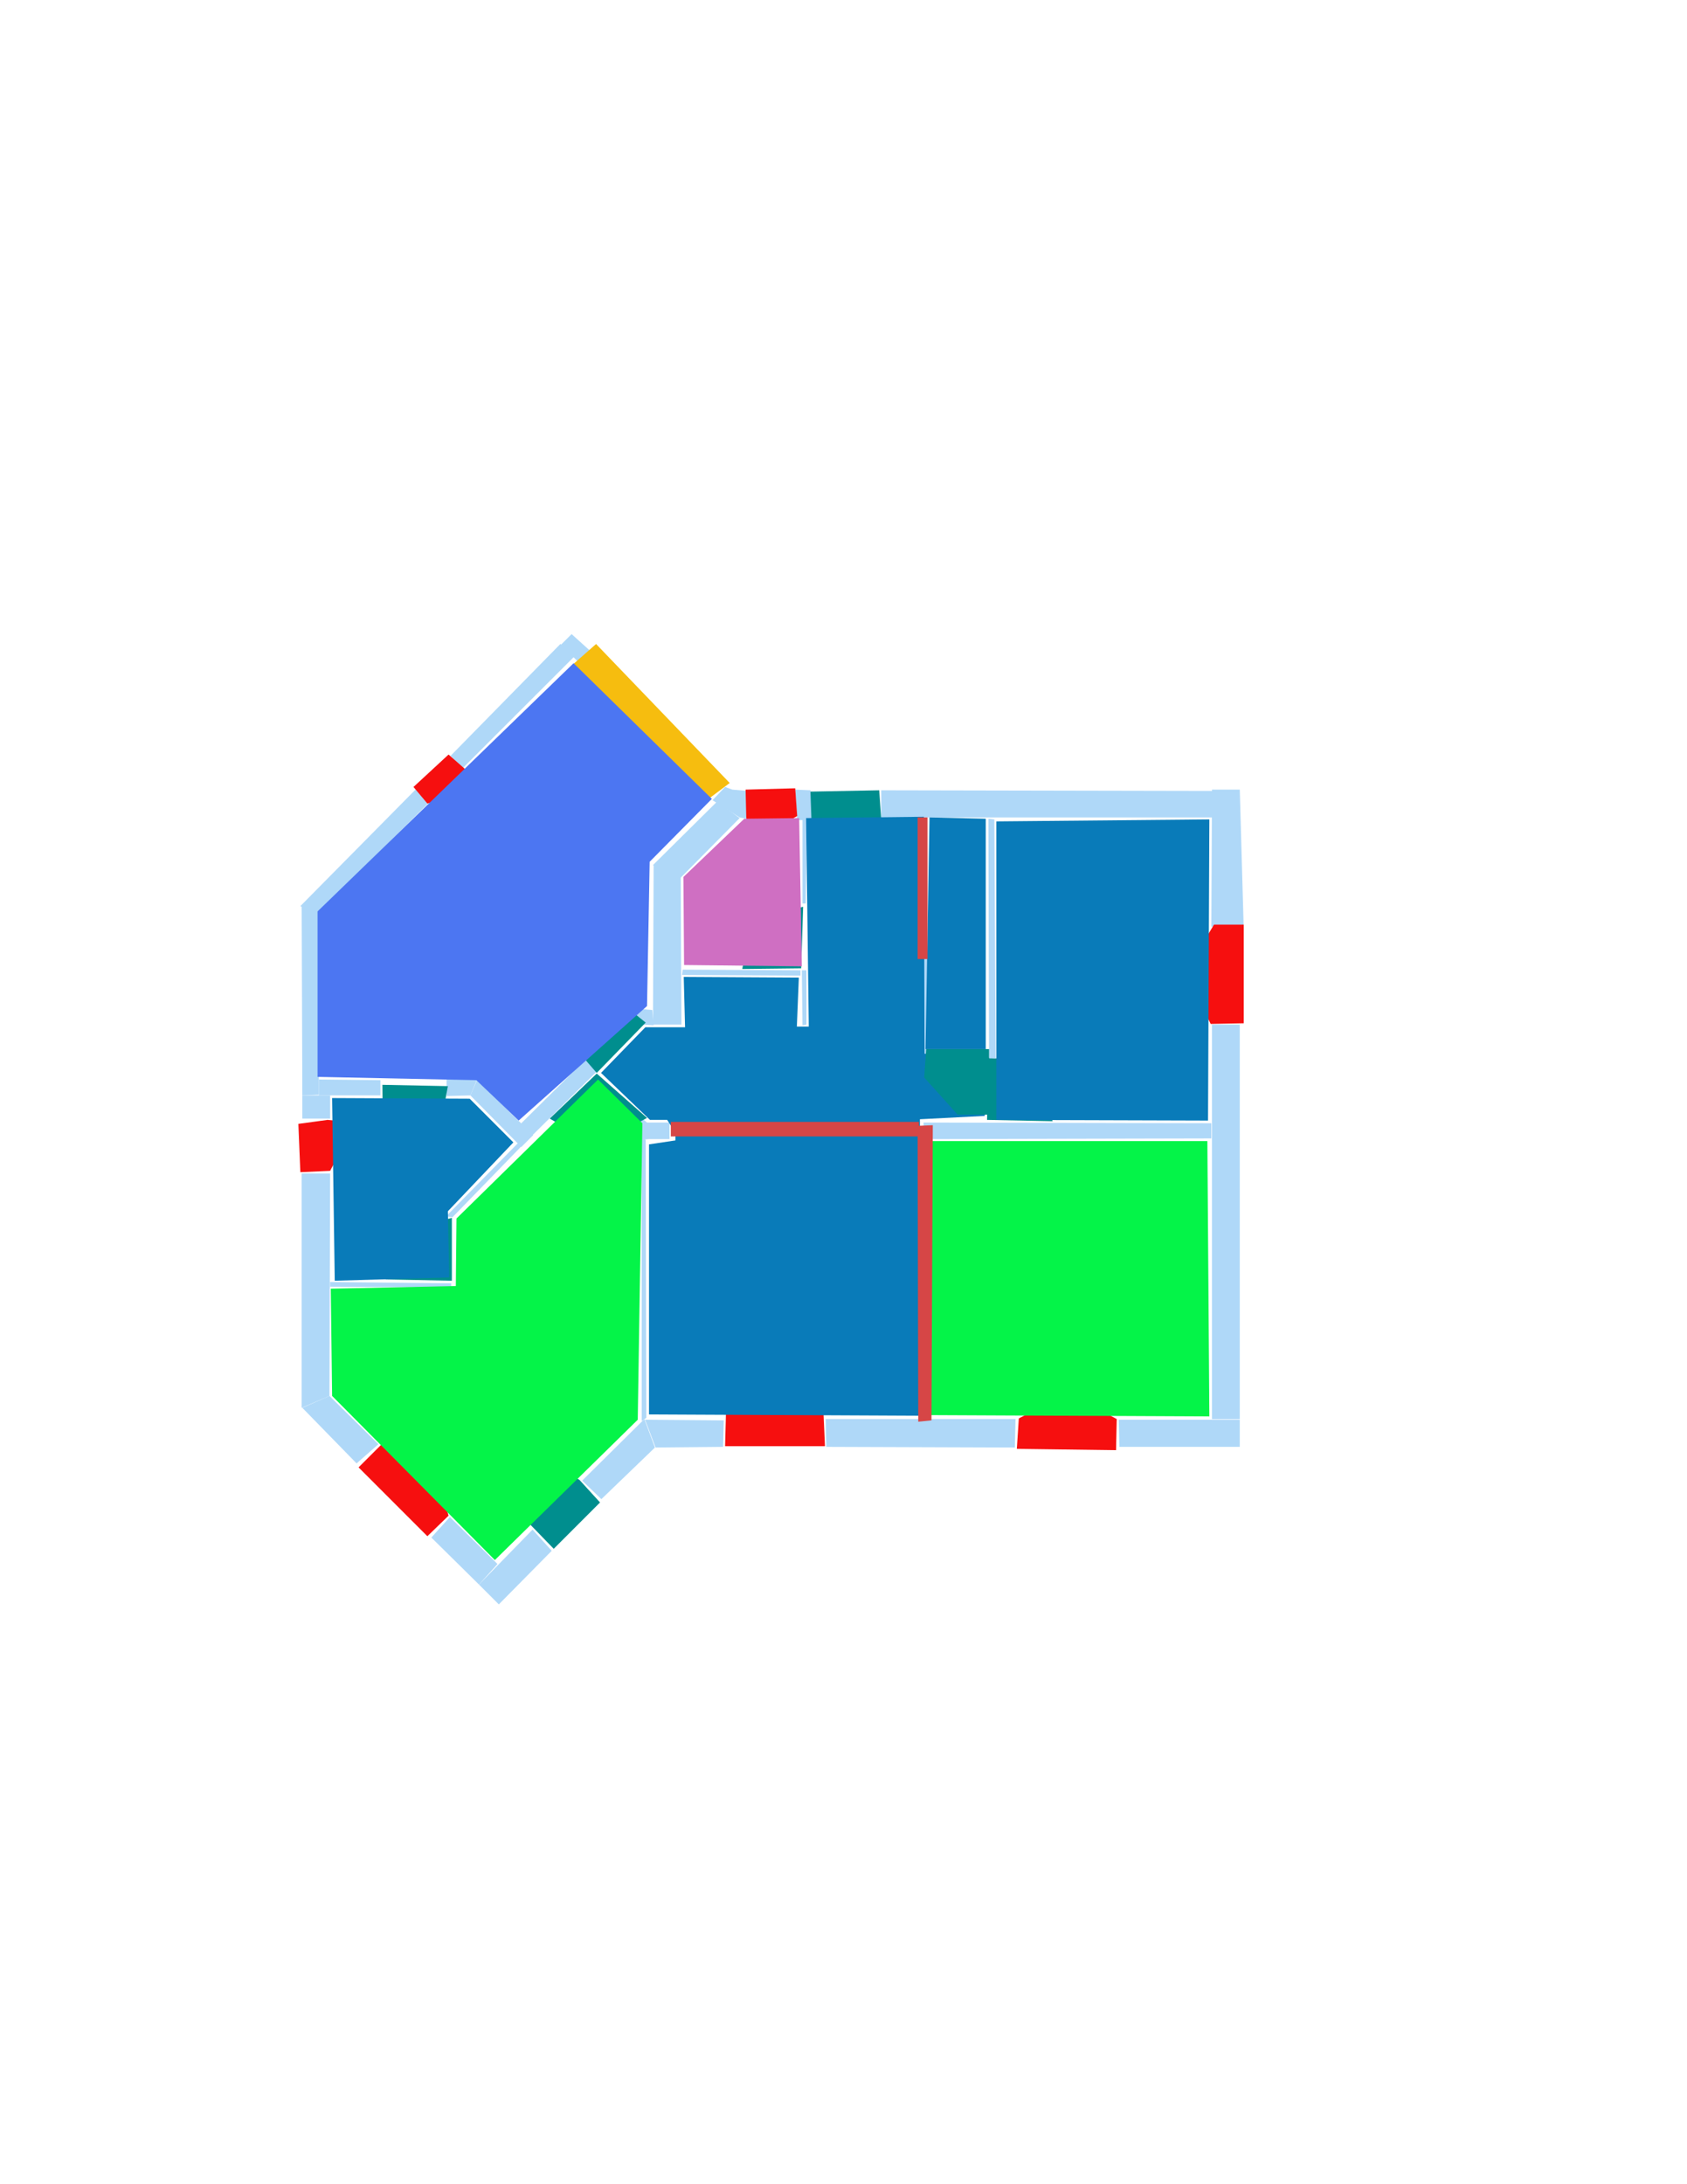 <ns0:svg xmlns:ns0="http://www.w3.org/2000/svg" version="1.1" width="2550" height="3300">
<ns0:width>2480</ns0:width>
<ns0:height>3508</ns0:height>
<ns0:nclasslabel>50</ns0:nclasslabel>
<ns0:nclassappear>6</ns0:nclassappear>
<ns0:class>Bidet-1</ns0:class>
<ns0:class>Bidet-2</ns0:class>
<ns0:class>Bidet-3</ns0:class>
<ns0:class>Bidet-4</ns0:class>
<ns0:class>Door</ns0:class>
<ns0:class>Door-1</ns0:class>
<ns0:class>Door-23</ns0:class>
<ns0:class>Oven-1</ns0:class>
<ns0:class>Oven-2</ns0:class>
<ns0:class>Oven-3</ns0:class>
<ns0:class>Oven-4</ns0:class>
<ns0:class>Parking</ns0:class>
<ns0:class>Roof</ns0:class>
<ns0:class>Room</ns0:class>
<ns0:class>Separation</ns0:class>
<ns0:class>Sink-1</ns0:class>
<ns0:class>Sink-11</ns0:class>
<ns0:class>Sink-12</ns0:class>
<ns0:class>Sink-13</ns0:class>
<ns0:class>Sink-14</ns0:class>
<ns0:class>Sink-2</ns0:class>
<ns0:class>Sink-3</ns0:class>
<ns0:class>Sink-4</ns0:class>
<ns0:class>Sink-5</ns0:class>
<ns0:class>Sink-6</ns0:class>
<ns0:class>Sofa-1</ns0:class>
<ns0:class>Sofa-3</ns0:class>
<ns0:class>Sofa-4</ns0:class>
<ns0:class>Sofa-5</ns0:class>
<ns0:class>Sofa-6</ns0:class>
<ns0:class>Sofa-7</ns0:class>
<ns0:class>Sofa-8</ns0:class>
<ns0:class>Sofa-9</ns0:class>
<ns0:class>Stairs-1</ns0:class>
<ns0:class>Table-1</ns0:class>
<ns0:class>Table-2</ns0:class>
<ns0:class>Table-3</ns0:class>
<ns0:class>Table-4</ns0:class>
<ns0:class>Table-5</ns0:class>
<ns0:class>Table-6</ns0:class>
<ns0:class>Table-7</ns0:class>
<ns0:class>Text</ns0:class>
<ns0:class>Tub-1</ns0:class>
<ns0:class>Tub-3</ns0:class>
<ns0:class>TV-1</ns0:class>
<ns0:class>TV-2</ns0:class>
<ns0:class>Wall</ns0:class>
<ns0:class>Wall-1</ns0:class>
<ns0:class>Wallieee</ns0:class>
<ns0:class>Window</ns0:class>
<ns0:polygon class="Wall" fill="#AFD8F8" id="0" transcription="" points="681,1142 847,973 870,990 699,1161 " />
<ns0:polygon class="Wall" fill="#AFD8F8" id="1" transcription="" points="454,1369 632,1189 651,1210 479,1381 " />
<ns0:polygon class="Wall" fill="#AFD8F8" id="2" transcription="" points="1213,1237 1220,1237 1218,1365 1213,1365 " />
<ns0:polygon class="Wall" fill="#AFD8F8" id="3" transcription="" points="1032,1465 1210,1466 1210,1474 1031,1473 " />
<ns0:polygon class="Wall" fill="#AFD8F8" id="4" transcription="" points="783,1727 788,1732 684,1839 675,1838 675,1837 " />
<ns0:polygon class="Wall" fill="#AFD8F8" id="5" transcription="" points="970,1721 976,1722 977,2142 970,2147 " />
<ns0:polygon class="Wall" fill="#AFD8F8" id="6" transcription="" points="499,1937 682,1939 682,1945 499,1944 " />
<ns0:polygon class="Wall" fill="#AFD8F8" id="7" transcription="" points="975,2145 1094,2146 1093,2186 991,2187 " />
<ns0:polygon class="Wall" fill="#AFD8F8" id="8" transcription="" points="457,1690 499,1690 499,1655 457,1655 " />
<ns0:polygon class="Wall" fill="#AFD8F8" id="9" transcription="" points="575,1655 575,1632 482,1631 482,1655 " />
<ns0:polygon class="Wall" fill="#AFD8F8" id="10" transcription="" points="456,1367 481,1377 482,1654 457,1655 " />
<ns0:polygon class="Wall" fill="#AFD8F8" id="11" transcription="" points="456,1773 499,1773 498,2109 456,2127 " />
<ns0:polygon class="Wall" fill="#AFD8F8" id="12" transcription="" points="572,2182 539,2211 457,2127 498,2109 " />
<ns0:polygon class="Wall" fill="#AFD8F8" id="13" transcription="" points="675,1631 675,1656 711,1655 721,1631 " />
<ns0:polygon class="Wall" fill="#AFD8F8" id="14" transcription="" points="787,1698 805,1715 902,1619 885,1601 " />
<ns0:polygon class="Wall" fill="#AFD8F8" id="15" transcription="" points="788,1733 806,1715 721,1632 711,1655 " />
<ns0:polygon class="Wall" fill="#AFD8F8" id="16" transcription="" points="680,2292 652,2323 724,2394 752,2363 " />
<ns0:polygon class="Wall" fill="#AFD8F8" id="17" transcription="" points="805,2311 834,2343 754,2424 724,2394 " />
<ns0:polygon class="Wall" fill="#AFD8F8" id="18" transcription="" points="969,1700 967,1696 972,1691 978,1696 1012,1696 1012,1721 981,1721 970,1722 " />
<ns0:polygon class="Wall" fill="#AFD8F8" id="19" transcription="" points="1202,1193 1205,1239 1229,1239 1225,1194 " />
<ns0:polygon class="Wall" fill="#AFD8F8" id="20" transcription="" points="1107,1193 1096,1189 1077,1209 1118,1235 1128,1237 1130,1195 " />
<ns0:polygon class="Wall" fill="#AFD8F8" id="21" transcription="" points="987,1307 1025,1330 1118,1236 1084,1211 " />
<ns0:polygon class="Wall" fill="#AFD8F8" id="22" transcription="" points="1213,1549 1219,1548 1219,1466 1212,1466 " />
<ns0:polygon class="Wall" fill="#AFD8F8" id="23" transcription="" points="986,1526 988,1549 972,1548 956,1530 964,1524 " />
<ns0:polygon class="Wall" fill="#AFD8F8" id="24" transcription="" points="1030,1548 987,1548 988,1307 1029,1325 " />
<ns0:polygon class="Wall" fill="#AFD8F8" id="25" transcription="" points="1332,1194 1332,1235 1833,1235 1833,1195 " />
<ns0:polygon class="Wall" fill="#AFD8F8" id="26" transcription="" points="1874,1193 1832,1193 1831,1400 1880,1405 " />
<ns0:polygon class="Wall" fill="#AFD8F8" id="27" transcription="" points="1832,1548 1874,1548 1874,2144 1832,2144 " />
<ns0:polygon class="Wall" fill="#AFD8F8" id="28" transcription="" points="1396,1696 1396,1721 1831,1720 1831,1697 " />
<ns0:polygon class="Wall" fill="#AFD8F8" id="29" transcription="" points="1396,1448 1403,1447 1402,1588 1396,1596 " />
<ns0:polygon class="Wall" fill="#AFD8F8" id="30" transcription="" points="1691,2145 1692,2186 1874,2186 1874,2145 " />
<ns0:polygon class="Wall" fill="#AFD8F8" id="31" transcription="" points="880,2237 909,2265 990,2187 974,2144 " />
<ns0:polygon class="Wall" fill="#AFD8F8" id="32" transcription="" points="1248,2144 1249,2186 1534,2187 1535,2144 " />
<ns0:polygon class="Wall" fill="#AFD8F8" id="33" transcription="" points="895,986 877,1003 848,974 864,958 " />
<ns0:polygon class="Parking" fill="#F6BD0F" id="34" transcription="" points="901,973 1103,1183 1071,1207 867,1003 " />
<ns0:polygon class="Window" fill="#f60f0f" id="35" transcription="" points="721,1195 646,1214 625,1189 678,1140 703,1162 716,1176 " />
<ns0:polygon class="Window" fill="#f60f0f" id="36" transcription="" points="1137,1270 1205,1233 1202,1191 1127,1193 1128,1234 1130,1257 " />
<ns0:polygon class="Door" fill="#008E8E" id="37" transcription="" points="1230,1331 1225,1196 1329,1194 1332,1237 1318,1289 1270,1328 " />
<ns0:polygon class="Window" fill="#f60f0f" id="38" transcription="" points="1796,1462 1835,1397 1880,1397 1880,1546 1830,1547 1798,1481 1822,1472 " />
<ns0:polygon class="Window" fill="#f60f0f" id="39" transcription="" points="1623,2109 1688,2144 1687,2191 1537,2189 1540,2143 1604,2110 1613,2126 " />
<ns0:polygon class="Window" fill="#f60f0f" id="40" transcription="" points="1099,2073 1096,2185 1247,2185 1242,2073 1187,2089 1171,2126 1142,2080 " />
<ns0:polygon class="Door" fill="#008E8E" id="41" transcription="" points="740,2240 837,2340 907,2270 876,2236 836,2212 772,2215 " />
<ns0:polygon class="Window" fill="#f60f0f" id="42" transcription="" points="658,2219 678,2290 646,2321 542,2217 576,2183 645,2203 640,2223 " />
<ns0:polygon class="Window" fill="#f60f0f" id="43" transcription="" points="533,1704 499,1769 454,1771 451,1698 495,1692 516,1694 " />
<ns0:polygon class="Door" fill="#008E8E" id="44" transcription="" points="1591,1694 1492,1692 1494,1598 1537,1602 1578,1639 " />
<ns0:polygon class="Door" fill="#008E8E" id="45" transcription="" points="1122,1464 1211,1463 1214,1370 1151,1385 1131,1416 " />
<ns0:polygon class="Door" fill="#008E8E" id="46" transcription="" points="829,1537 902,1621 976,1545 929,1507 854,1511 " />
<ns0:polygon class="Door" fill="#008E8E" id="47" transcription="" points="579,1742 578,1639 677,1641 668,1690 623,1736 " />
<ns0:polygon class="Door" fill="#008E8E" id="48" transcription="" points="583,1933 683,1935 683,1840 620,1857 587,1893 " />
<ns0:polygon class="Door" fill="#008E8E" id="49" transcription="" points="831,1690 902,1622 978,1689 936,1712 870,1713 " />
<ns0:polygon class="kitchen" fill="#4c76f2" id="50" transcription="" points="867,1002 1076,1207 982,1302 978,1520 784,1693 720,1632 480,1627 480,1377 " />
<ns0:polygon class="Room" fill="#097bb9" id="51" transcription="" points="1506,1241 1828,1238 1826,1693 1506,1692 " />
<ns0:polygon class="Wall" fill="#AFD8F8" id="52" transcription="" points="1494,1237 1503,1238 1505,1599 1495,1599 " />
<ns0:polygon class="Room" fill="#097bb9" id="53" transcription="" points="1017.5,1706 1390.5,1709 1390.5,1691 1488.5,1686 1491.5,1591 1397.5,1592 1396.5,1234 1218.5,1236 1222.5,1551 1204.5,1551 1207.5,1477 1033.5,1476 1035.5,1552 975.5,1552 908.5,1621 982.5,1692 1008.5,1692 " />
<ns0:polygon class="bathRoom" fill="#cf6fc2" id="54" transcription="" points="1033,1325 1034,1458 1212,1460 1208,1236 1125,1237 " />
<ns0:polygon class="Room" fill="#097bb9" id="55" transcription="" points="981,1729 981,2137 1396,2139 1388,1712 1021,1712 1021,1723 " />
<ns0:polygon class="livingRoom" fill="#04f448" id="56" transcription="" points="1395,1724 1398,2138 1828,2140 1825,1724 " />
<ns0:polygon class="livingRoom" fill="#04f448" id="57" transcription="" points="500,1947 502,2109 748,2357 964,2145 971,1697 904,1631 690,1841 689,1943 " />
<ns0:polygon class="Room" fill="#097bb9" id="58" transcription="" points="506,1935 679,1930 677,1830 776,1726 710,1660 502,1659 " />
<ns0:polygon class="Separation" fill="#D64646" id="59" transcription="" points="1014,1695 1389,1695 1389,1717 1014,1717 " />
<ns0:polygon class="Separation" fill="#D64646" id="60" transcription="" points="1387,1701 1410,1700 1408,2146 1388,2148 " />
<ns0:polygon class="Room" fill="#097bb9" id="61" transcription="" points="1405,1235 1490,1237 1490,1585 1399,1585 " />
<ns0:polygon class="Separation" fill="#D64646" id="62" transcription="" points="1387,1235 1402,1235 1402,1449 1387,1449 " />
<ns0:polygon class="Door" fill="#008E8E" id="63" transcription="" points="1400,1585 1495,1585 1495,1684 1447.5,1684 1397,1628 " />
<ns0:relation type="incident" objects="0,35" />
<ns0:relation type="incident" objects="35,1" />
<ns0:relation type="incident" objects="1,10" />
<ns0:relation type="incident" objects="10,8" />
<ns0:relation type="incident" objects="8,43" />
<ns0:relation type="incident" objects="43,11" />
<ns0:relation type="incident" objects="11,12" />
<ns0:relation type="incident" objects="12,42" />
<ns0:relation type="incident" objects="42,16" />
<ns0:relation type="incident" objects="16,17" />
<ns0:relation type="incident" objects="17,41" />
<ns0:relation type="incident" objects="41,31" />
<ns0:relation type="incident" objects="31,7" />
<ns0:relation type="incident" objects="7,40" />
<ns0:relation type="incident" objects="40,32" />
<ns0:relation type="incident" objects="32,39" />
<ns0:relation type="incident" objects="39,30" />
<ns0:relation type="incident" objects="30,27" />
<ns0:relation type="incident" objects="27,38" />
<ns0:relation type="incident" objects="38,26" />
<ns0:relation type="incident" objects="26,25" />
<ns0:relation type="incident" objects="25,37" />
<ns0:relation type="incident" objects="37,19" />
<ns0:relation type="incident" objects="19,36" />
<ns0:relation type="incident" objects="20,36" />
<ns0:relation type="incident" objects="20,34" />
<ns0:relation type="incident" objects="34,33" />
<ns0:relation type="incident" objects="33,0" />
<ns0:relation type="incident" objects="20,21" />
<ns0:relation type="incident" objects="21,24" />
<ns0:relation type="incident" objects="24,23" />
<ns0:relation type="incident" objects="23,46" />
<ns0:relation type="incident" objects="46,14" />
<ns0:relation type="incident" objects="14,49" />
<ns0:relation type="incident" objects="49,18" />
<ns0:relation type="incident" objects="18,59" />
<ns0:relation type="incident" objects="59,28" />
<ns0:relation type="incident" objects="28,27" />
<ns0:relation type="incident" objects="14,15" />
<ns0:relation type="incident" objects="15,13" />
<ns0:relation type="incident" objects="13,47" />
<ns0:relation type="incident" objects="47,9" />
<ns0:relation type="incident" objects="9,10" />
<ns0:relation type="incident" objects="9,8" />
<ns0:relation type="incident" objects="15,4" />
<ns0:relation type="incident" objects="4,48" />
<ns0:relation type="incident" objects="48,6" />
<ns0:relation type="incident" objects="6,11" />
<ns0:relation type="incident" objects="18,5" />
<ns0:relation type="incident" objects="5,7" />
<ns0:relation type="incident" objects="5,31" />
<ns0:relation type="incident" objects="28,60" />
<ns0:relation type="incident" objects="60,59" />
<ns0:relation type="incident" objects="60,32" />
<ns0:relation type="incident" objects="25,52" />
<ns0:relation type="incident" objects="52,44" />
<ns0:relation type="incident" objects="44,28" />
<ns0:relation type="incident" objects="62,25" />
<ns0:relation type="incident" objects="62,29" />
<ns0:relation type="incident" objects="63,29" />
<ns0:relation type="incident" objects="63,52" />
<ns0:relation type="incident" objects="24,3" />
<ns0:relation type="incident" objects="3,22" />
<ns0:relation type="incident" objects="3,45" />
<ns0:relation type="incident" objects="45,2" />
<ns0:relation type="incident" objects="2,19" />
<ns0:relation type="neighbour" objects="50,58" />
<ns0:relation type="neighbour" objects="58,57" />
<ns0:relation type="neighbour" objects="57,55" />
<ns0:relation type="neighbour" objects="55,56" />
<ns0:relation type="neighbour" objects="56,51" />
<ns0:relation type="neighbour" objects="51,53" />
<ns0:relation type="neighbour" objects="53,54" />
<ns0:relation type="neighbour" objects="54,50" />
<ns0:relation type="neighbour" objects="50,57" />
<ns0:relation type="neighbour" objects="55,53" />
<ns0:relation type="neighbour" objects="53,61" />
<ns0:relation type="neighbour" objects="61,51" />
<ns0:relation type="neighbour" objects="53,56" />
<ns0:relation type="neighbour" objects="57,53" />
<ns0:relation type="neighbour" objects="53,50" />
<ns0:relation type="access" objects="57,41,57" />
<ns0:relation type="access" objects="57,48,58" />
<ns0:relation type="access" objects="53,46,50" />
<ns0:relation type="access" objects="53,49,57" />
<ns0:relation type="access" objects="53,63,61" />
<ns0:relation type="access" objects="53,44,51" />
<ns0:relation type="access" objects="53,45,54" />
<ns0:relation type="access" objects="53,37,53" />
<ns0:relation type="access" objects="50,47,58" />
<ns0:relation type="access" objects="55,59,53" />
<ns0:relation type="access" objects="53,62,61" />
<ns0:relation type="access" objects="55,60,56" />
<ns0:relation type="outerP" objects="1,35,0,34,20,36,19,37,25,26,38,27,30,39,32,40,7,31,41,17,16,42,12,11,43,8,10" />
<ns0:relation type="surround" objects="1,35,0,33,34,20,21,24,23,46,14,15,13,47,9,10,1,50" />
<ns0:relation type="surround" objects="20,36,19,2,45,3,24,21,54" />
<ns0:relation type="surround" objects="46,23,24,3,45,2,37,25,62,29,63,52,44,28,59,18,49,14,46,53" />
<ns0:relation type="surround" objects="25,52,63,29,62,25,61" />
<ns0:relation type="surround" objects="25,26,38,27,28,44,52,25,51" />
<ns0:relation type="surround" objects="9,47,13,15,4,48,6,11,43,8,9,58" />
<ns0:relation type="surround" objects="6,48,4,14,49,5,31,41,17,16,42,12,11,6,57" />
<ns0:relation type="surround" objects="18,59,60,32,40,7,5,18,55" />
<ns0:relation type="surround" objects="28,27,30,39,32,60,28,56" />
</ns0:svg>